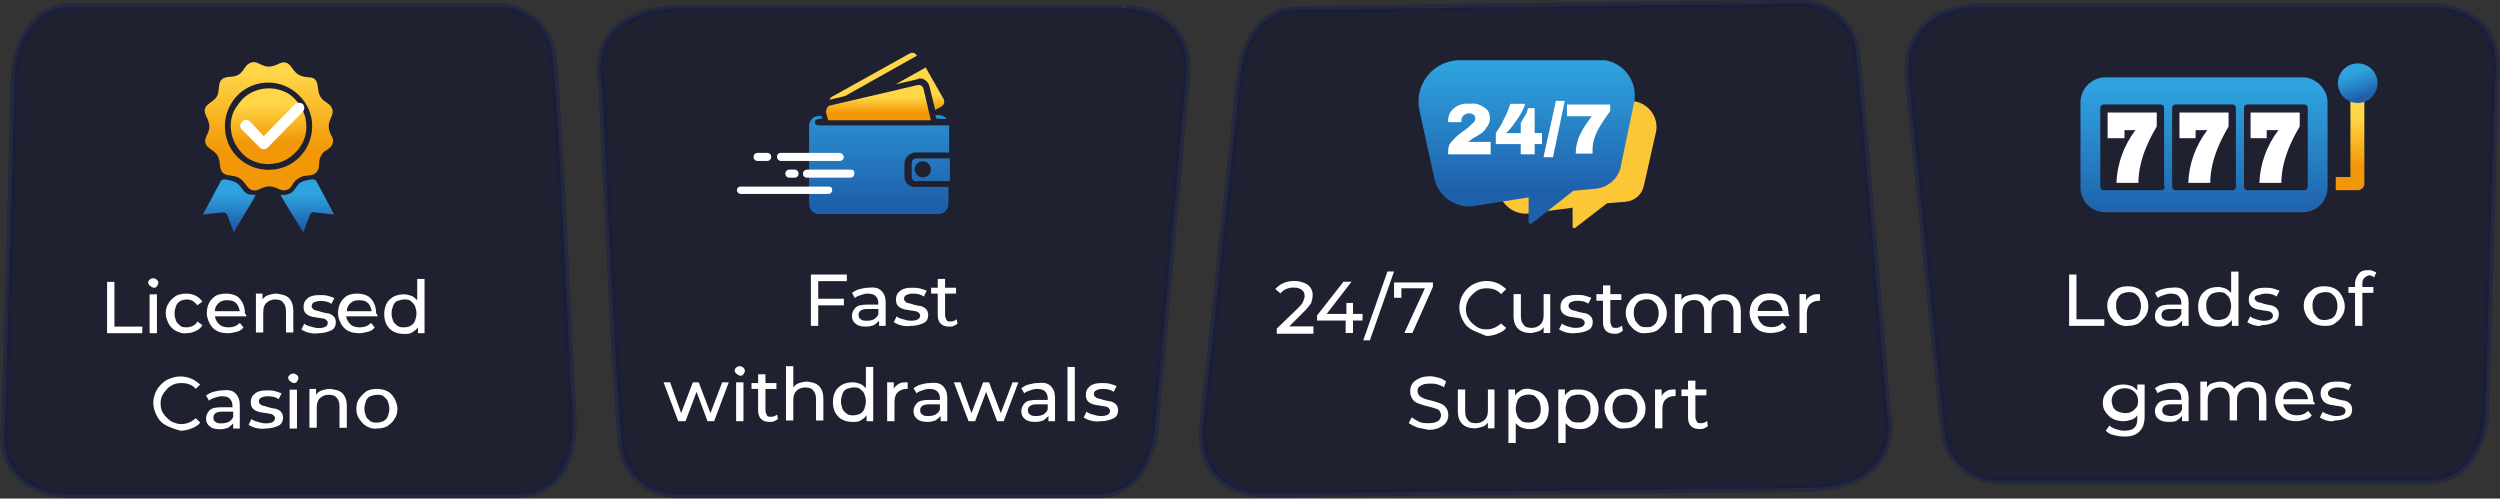<?xml version="1.0" encoding="utf-8"?>
<!-- Generator: Adobe Illustrator 24.0.1, SVG Export Plug-In . SVG Version: 6.00 Build 0)  -->
<svg version="1.1" id="Layer_1" xmlns="http://www.w3.org/2000/svg" xmlns:xlink="http://www.w3.org/1999/xlink" x="0px" y="0px"
	 viewBox="0 0 341 68" style="enable-background:new 0 0 341 68;" xml:space="preserve">
<rect x="0" y="0" width="341" height="68" fill="#333333" stroke="none"/>
<style type="text/css">
	.st0{opacity:0.4;fill:#00072E;stroke:#0F194D;enable-background:new    ;}
	.st1{fill-rule:evenodd;clip-rule:evenodd;fill:url(#Path_62115_1_);}
	.st2{fill-rule:evenodd;clip-rule:evenodd;fill:url(#Path_62116_1_);}
	.st3{fill-rule:evenodd;clip-rule:evenodd;fill:url(#Path_62117_1_);}
	.st4{fill:url(#Path_62118_1_);}
	.st5{fill:#FFFFFF;}
	.st6{enable-background:new    ;}
	.st7{fill:url(#Path_62140_1_);}
	.st8{fill:url(#Path_62141_1_);}
	.st9{fill:url(#Path_62142_1_);}
	.st10{fill:url(#Path_62143_1_);}
	.st11{fill:url(#Path_62144_1_);}
	.st12{fill:url(#Path_62145_1_);}
	.st13{fill:#FFFFFF;stroke:#FFFFFF;stroke-width:0.2;stroke-miterlimit:10;}
	.st14{fill:#FCC737;}
	.st15{fill:url(#Path_62110_1_);}
	.st16{fill:url(#Path_62135_1_);}
	.st17{fill:url(#Path_62139_1_);}
	.st18{fill:url(#Ellipse_467_1_);}
</style>
<g id="Group_18735" transform="translate(-411.493 -371.552)">
	<g id="Group_18731">
		<path id="Path_62339" class="st0" d="M412.2,428.6l1.3-47.3c0,0,0.6-8.3,7.2-8.8h59c3.8,0.1,7,3.1,7.2,6.9
			c0.8,6.9,2.5,46.1,2.5,46.1s2.4,13.5-7.5,13.5l-61.2,0C420.7,439,410.6,439.2,412.2,428.6z"/>
		<g id="Group_18730" transform="translate(397 64)">
			<g id="Group_18721" transform="translate(42.172 316.016)">
				
					<linearGradient id="Path_62115_1_" gradientUnits="userSpaceOnUse" x1="-142.63" y1="371.453" x2="-142.63" y2="372.121" gradientTransform="matrix(7.224 0 0 -7.2 1044.601 2697.264)">
					<stop  offset="6.700000e-02" style="stop-color:#1F60AB"/>
					<stop  offset="0.483" style="stop-color:#267FC3"/>
					<stop  offset="1" style="stop-color:#2FA3DF"/>
				</linearGradient>
				<path id="Path_62115" class="st1" d="M10.6,18.1c0.1,0.4,3,5,3.1,5.1l0.9-2.4c0.1-0.2,0.3-0.4,0.6-0.3l2.7,0.3l-2.4-4.5
					C15.4,16.1,15.2,16,15,16c-2.4,0.2-2,1.1-2.9,1.8C11.6,18.1,11.1,18.2,10.6,18.1"/>
				
					<linearGradient id="Path_62116_1_" gradientUnits="userSpaceOnUse" x1="-142.493" y1="371.436" x2="-142.493" y2="372.106" gradientTransform="matrix(7.171 0 0 -7.198 1025.398 2696.291)">
					<stop  offset="6.700000e-02" style="stop-color:#1F60AB"/>
					<stop  offset="0.483" style="stop-color:#267FC3"/>
					<stop  offset="1" style="stop-color:#2FA3DF"/>
				</linearGradient>
				<path id="Path_62116" class="st2" d="M0,20.8l2.7-0.3c0.2,0,0.5,0.1,0.6,0.3l0.9,2.4l2.4-4c0.2-0.3,0.4-0.7,0.6-1.1
					c-2.5,0.2-1.1-1.8-4.3-2.1c-0.2,0-0.4,0.1-0.5,0.3L0,20.8z"/>
				
					<linearGradient id="Path_62117_1_" gradientUnits="userSpaceOnUse" x1="-153.505" y1="401.745" x2="-153.505" y2="400.925" gradientTransform="matrix(17.46 0 0 -17.444 2689.173 7009.547)">
					<stop  offset="0" style="stop-color:#FFD647"/>
					<stop  offset="0.743" style="stop-color:#F29808"/>
				</linearGradient>
				<path id="Path_62117" class="st3" d="M7.8,2.9c-3.2,0.6-5.3,3.7-4.7,7c0.6,3.2,3.7,5.3,7,4.7c3.2-0.6,5.3-3.7,4.7-7c0,0,0,0,0,0
					C14.1,4.4,11,2.3,7.8,2.9C7.8,2.9,7.8,2.9,7.8,2.9 M6.5,0.1C5.4,0.5,5.7,1.9,3.8,2C1.6,2.1,2.5,3.6,1.9,4.7
					c-0.6,1-2.3,1.1-1.4,2.8c1.1,2.1-0.6,2.5-0.1,3.7c0.4,0.9,1.8,0.8,1.9,2.7c0.2,2.5,2,0.8,3.3,2.5c0.4,0.4,0.8,1.6,2.2,0.9
					c2.1-1,2.5,0.6,3.7,0.1c0.6-0.2,0.7-0.8,1.1-1.2c0.4-0.4,1-0.7,1.6-0.7c0.8-0.1,1.2-0.2,1.5-0.8c0.3-0.6,0-1.2,0.4-1.9
					c0.4-0.7,0.6-0.6,1.2-1.1c0.5-0.4,0.6-1.2,0.2-1.7c-1-2,0.6-2.5,0.1-3.7c-0.4-1-1.7-0.7-1.9-2.7c-0.2-2.2-1.3-1.1-2.7-1.9
					c-1-0.6-1.1-2.3-2.8-1.4C8.1,1.3,7.7-0.4,6.5,0.1L6.5,0.1z"/>
				
					<linearGradient id="Path_62118_1_" gradientUnits="userSpaceOnUse" x1="-148.23" y1="387.379" x2="-148.206" y2="386.693" gradientTransform="matrix(10.34 0 0 -10.33 1541.502 4007.314)">
					<stop  offset="0" style="stop-color:#FFD647"/>
					<stop  offset="0.743" style="stop-color:#F29808"/>
				</linearGradient>
				<path id="Path_62118" class="st4" d="M7.9,3.7L7.9,3.7c1.4-0.3,2.8,0,3.9,0.7c1.1,0.8,1.9,2,2.2,3.3l0,0.1c0.3,1.4,0,2.8-0.9,4
					c-0.8,1-1.9,1.8-3.1,2l-0.1,0c-1.3,0.3-2.7,0-3.8-0.7c-1.1-0.8-1.9-2-2.2-3.3l0-0.1c-0.3-1.4,0-2.8,0.9-3.9
					C5.5,4.7,6.6,4,7.9,3.7"/>
				<path id="Path_62119" class="st5" d="M12.5,5.8l-4.2,4.3l-1.9-2c-0.3-0.3-0.8-0.3-1,0c0,0,0,0,0,0C5,8.4,5,8.9,5.3,9.2l2.5,2.5
					c0.1,0.1,0.3,0.2,0.5,0.2l0,0c0.2,0,0.4-0.1,0.5-0.2l4.8-4.9c0.3-0.3,0.3-0.8,0-1.1C13.3,5.5,12.8,5.5,12.5,5.8
					C12.5,5.7,12.5,5.7,12.5,5.8z"/>
			</g>
			<g class="st6">
				<path class="st5" d="M29.1,346h1v6.1h3.8v0.9h-4.8V346z"/>
				<path class="st5" d="M34.9,346.5c-0.1-0.1-0.2-0.3-0.2-0.4c0-0.2,0.1-0.3,0.2-0.4c0.1-0.1,0.3-0.2,0.5-0.2
					c0.2,0,0.3,0.1,0.5,0.2c0.1,0.1,0.2,0.3,0.2,0.4c0,0.2-0.1,0.3-0.2,0.5s-0.3,0.2-0.5,0.2C35.2,346.7,35,346.6,34.9,346.5z
					 M34.9,347.7h1v5.3h-1V347.7z"/>
				<path class="st5" d="M38.5,352.7c-0.4-0.2-0.8-0.6-1-1c-0.2-0.4-0.4-0.9-0.4-1.4c0-0.5,0.1-1,0.4-1.4c0.2-0.4,0.6-0.7,1-1
					c0.4-0.2,0.9-0.3,1.4-0.3c0.5,0,0.9,0.1,1.3,0.3s0.7,0.5,0.9,0.8l-0.7,0.5c-0.2-0.3-0.4-0.4-0.6-0.6c-0.2-0.1-0.5-0.2-0.8-0.2
					c-0.3,0-0.7,0.1-0.9,0.2s-0.5,0.4-0.6,0.7s-0.2,0.6-0.2,1c0,0.4,0.1,0.7,0.2,1s0.4,0.5,0.6,0.7s0.6,0.2,0.9,0.2
					c0.3,0,0.6-0.1,0.8-0.2c0.2-0.1,0.5-0.3,0.6-0.6l0.7,0.5c-0.2,0.4-0.5,0.6-0.9,0.8c-0.4,0.2-0.8,0.3-1.3,0.3
					C39.4,353.1,39,352.9,38.5,352.7z"/>
				<path class="st5" d="M48.1,350.7h-4.3c0.1,0.5,0.3,0.8,0.6,1.1s0.8,0.4,1.3,0.4c0.6,0,1.1-0.2,1.5-0.6l0.5,0.6
					c-0.2,0.3-0.5,0.5-0.9,0.6c-0.4,0.1-0.8,0.2-1.2,0.2c-0.6,0-1.1-0.1-1.5-0.3c-0.4-0.2-0.8-0.6-1-1s-0.4-0.9-0.4-1.4
					c0-0.5,0.1-1,0.3-1.4s0.5-0.7,0.9-1c0.4-0.2,0.9-0.3,1.4-0.3c0.5,0,1,0.1,1.4,0.3c0.4,0.2,0.7,0.6,0.9,1
					c0.2,0.4,0.3,0.9,0.3,1.4C48.1,350.5,48.1,350.6,48.1,350.7z M44.3,348.9c-0.3,0.3-0.5,0.6-0.5,1.1h3.4
					c-0.1-0.4-0.2-0.8-0.5-1.1s-0.7-0.4-1.2-0.4S44.6,348.6,44.3,348.9z"/>
				<path class="st5" d="M53.9,348.2c0.4,0.4,0.6,1,0.6,1.7v3h-1v-2.9c0-0.5-0.1-0.9-0.4-1.2c-0.2-0.3-0.6-0.4-1.1-0.4
					c-0.5,0-0.9,0.2-1.2,0.5c-0.3,0.3-0.4,0.7-0.4,1.3v2.7h-1v-5.3h0.9v0.8c0.2-0.3,0.5-0.5,0.8-0.6c0.3-0.1,0.7-0.2,1.1-0.2
					C52.9,347.7,53.5,347.8,53.9,348.2z"/>
				<path class="st5" d="M56.5,352.9c-0.4-0.1-0.7-0.3-0.9-0.4l0.4-0.8c0.2,0.2,0.5,0.3,0.9,0.4c0.3,0.1,0.7,0.2,1,0.2
					c0.8,0,1.3-0.2,1.3-0.7c0-0.2-0.1-0.3-0.2-0.4c-0.1-0.1-0.3-0.2-0.4-0.2c-0.2,0-0.4-0.1-0.7-0.1c-0.4-0.1-0.8-0.1-1-0.2
					c-0.3-0.1-0.5-0.2-0.7-0.4c-0.2-0.2-0.3-0.5-0.3-0.9c0-0.5,0.2-0.9,0.6-1.2c0.4-0.3,0.9-0.4,1.6-0.4c0.4,0,0.7,0,1.1,0.1
					c0.4,0.1,0.6,0.2,0.9,0.3l-0.4,0.8c-0.4-0.3-0.9-0.4-1.5-0.4c-0.4,0-0.7,0.1-0.9,0.2c-0.2,0.1-0.3,0.3-0.3,0.5
					c0,0.2,0.1,0.3,0.2,0.4c0.1,0.1,0.3,0.2,0.4,0.2s0.4,0.1,0.7,0.2c0.4,0.1,0.8,0.2,1,0.2c0.3,0.1,0.5,0.2,0.7,0.4
					c0.2,0.2,0.3,0.5,0.3,0.8c0,0.5-0.2,0.9-0.6,1.1s-1,0.4-1.7,0.4C57.3,353.1,56.9,353,56.5,352.9z"/>
				<path class="st5" d="M66,350.7h-4.3c0.1,0.5,0.3,0.8,0.6,1.1s0.8,0.4,1.3,0.4c0.6,0,1.1-0.2,1.5-0.6l0.5,0.6
					c-0.2,0.3-0.5,0.5-0.9,0.6c-0.4,0.1-0.8,0.2-1.2,0.2c-0.6,0-1.1-0.1-1.5-0.3c-0.4-0.2-0.8-0.6-1-1s-0.4-0.9-0.4-1.4
					c0-0.5,0.1-1,0.3-1.4s0.5-0.7,0.9-1c0.4-0.2,0.9-0.3,1.4-0.3c0.5,0,1,0.1,1.4,0.3c0.4,0.2,0.7,0.6,0.9,1
					c0.2,0.4,0.3,0.9,0.3,1.4C66,350.5,66,350.6,66,350.7z M62.3,348.9c-0.3,0.3-0.5,0.6-0.5,1.1h3.4c-0.1-0.4-0.2-0.8-0.5-1.1
					s-0.7-0.4-1.2-0.4S62.6,348.6,62.3,348.9z"/>
				<path class="st5" d="M72.4,345.6v7.4h-0.9v-0.8c-0.2,0.3-0.5,0.5-0.8,0.7c-0.3,0.2-0.7,0.2-1.1,0.2c-0.5,0-1-0.1-1.4-0.3
					c-0.4-0.2-0.7-0.5-1-1c-0.2-0.4-0.3-0.9-0.3-1.4c0-0.5,0.1-1,0.3-1.4c0.2-0.4,0.5-0.7,1-1c0.4-0.2,0.9-0.3,1.4-0.3
					c0.4,0,0.7,0.1,1,0.2c0.3,0.1,0.6,0.4,0.8,0.6v-2.9H72.4z M70.5,352c0.3-0.2,0.5-0.4,0.6-0.7s0.2-0.6,0.2-1c0-0.4-0.1-0.7-0.2-1
					s-0.4-0.5-0.6-0.7s-0.6-0.2-0.9-0.2c-0.3,0-0.6,0.1-0.9,0.2s-0.5,0.4-0.6,0.7s-0.2,0.6-0.2,1c0,0.4,0.1,0.7,0.2,1
					s0.4,0.5,0.6,0.7c0.3,0.2,0.6,0.2,0.9,0.2C70,352.2,70.3,352.1,70.5,352z"/>
			</g>
			<g class="st6">
				<path class="st5" d="M37.2,365.6c-0.6-0.3-1-0.7-1.3-1.3c-0.3-0.5-0.5-1.2-0.5-1.8s0.2-1.3,0.5-1.8s0.8-1,1.3-1.3
					c0.6-0.3,1.2-0.5,1.9-0.5c0.5,0,1,0.1,1.5,0.3c0.5,0.2,0.8,0.5,1.2,0.8l-0.6,0.6c-0.5-0.6-1.2-0.8-2-0.8c-0.5,0-1,0.1-1.4,0.4
					c-0.4,0.2-0.7,0.6-1,1s-0.4,0.9-0.4,1.4s0.1,1,0.4,1.4s0.6,0.7,1,1c0.4,0.2,0.9,0.4,1.4,0.4c0.8,0,1.4-0.3,2-0.8l0.6,0.6
					c-0.3,0.4-0.7,0.6-1.2,0.8s-1,0.3-1.5,0.3C38.4,366.1,37.8,365.9,37.2,365.6z"/>
				<path class="st5" d="M46.6,361.2c0.4,0.4,0.6,0.9,0.6,1.6v3.2h-0.9v-0.7c-0.2,0.2-0.4,0.4-0.7,0.6c-0.3,0.1-0.6,0.2-1.1,0.2
					c-0.6,0-1.1-0.1-1.4-0.4c-0.4-0.3-0.5-0.7-0.5-1.1s0.2-0.8,0.5-1.1c0.3-0.3,0.9-0.4,1.6-0.4h1.5v-0.2c0-0.4-0.1-0.7-0.4-1
					c-0.2-0.2-0.6-0.3-1.1-0.3c-0.3,0-0.6,0.1-0.9,0.2c-0.3,0.1-0.6,0.2-0.8,0.4l-0.4-0.7c0.3-0.2,0.6-0.4,1-0.5
					c0.4-0.1,0.8-0.2,1.2-0.2C45.7,360.7,46.2,360.8,46.6,361.2z M45.7,365.1c0.3-0.2,0.5-0.4,0.6-0.7v-0.7h-1.5
					c-0.8,0-1.2,0.3-1.2,0.8c0,0.3,0.1,0.5,0.3,0.6c0.2,0.2,0.5,0.2,0.9,0.2C45.1,365.3,45.4,365.2,45.7,365.1z"/>
				<path class="st5" d="M49.3,365.9c-0.4-0.1-0.7-0.3-0.9-0.4l0.4-0.8c0.2,0.2,0.5,0.3,0.9,0.4c0.3,0.1,0.7,0.2,1,0.2
					c0.8,0,1.3-0.2,1.3-0.7c0-0.2-0.1-0.3-0.2-0.4c-0.1-0.1-0.3-0.2-0.4-0.2c-0.2,0-0.4-0.1-0.7-0.1c-0.4-0.1-0.8-0.1-1-0.2
					c-0.3-0.1-0.5-0.2-0.7-0.4c-0.2-0.2-0.3-0.5-0.3-0.9c0-0.5,0.2-0.9,0.6-1.2c0.4-0.3,0.9-0.4,1.6-0.4c0.4,0,0.7,0,1.1,0.1
					c0.4,0.1,0.6,0.2,0.9,0.3l-0.4,0.8c-0.4-0.3-0.9-0.4-1.5-0.4c-0.4,0-0.7,0.1-0.9,0.2c-0.2,0.1-0.3,0.3-0.3,0.5
					c0,0.2,0.1,0.3,0.2,0.4c0.1,0.1,0.3,0.2,0.4,0.2s0.4,0.1,0.7,0.2c0.4,0.1,0.8,0.2,1,0.2c0.3,0.1,0.5,0.2,0.7,0.4
					c0.2,0.2,0.3,0.5,0.3,0.8c0,0.5-0.2,0.9-0.6,1.1s-1,0.4-1.7,0.4C50.1,366.1,49.7,366,49.3,365.9z"/>
				<path class="st5" d="M54,359.5c-0.1-0.1-0.2-0.3-0.2-0.4c0-0.2,0.1-0.3,0.2-0.4c0.1-0.1,0.3-0.2,0.5-0.2c0.2,0,0.3,0.1,0.5,0.2
					c0.1,0.1,0.2,0.3,0.2,0.4c0,0.2-0.1,0.3-0.2,0.5s-0.3,0.2-0.5,0.2C54.3,359.7,54.1,359.6,54,359.5z M54,360.7h1v5.3h-1V360.7z"
					/>
				<path class="st5" d="M61.2,361.2c0.4,0.4,0.6,1,0.6,1.7v3h-1v-2.9c0-0.5-0.1-0.9-0.4-1.2c-0.2-0.3-0.6-0.4-1.1-0.4
					c-0.5,0-0.9,0.2-1.2,0.5c-0.3,0.3-0.4,0.7-0.4,1.3v2.7h-1v-5.3h0.9v0.8c0.2-0.3,0.5-0.5,0.8-0.6c0.3-0.1,0.7-0.2,1.1-0.2
					C60.3,360.7,60.8,360.8,61.2,361.2z"/>
				<path class="st5" d="M64.5,365.7c-0.4-0.2-0.7-0.6-1-1s-0.4-0.9-0.4-1.4c0-0.5,0.1-1,0.4-1.4s0.6-0.7,1-1
					c0.4-0.2,0.9-0.3,1.4-0.3c0.5,0,1,0.1,1.4,0.3c0.4,0.2,0.7,0.5,1,1c0.2,0.4,0.4,0.9,0.4,1.4c0,0.5-0.1,1-0.4,1.4
					c-0.2,0.4-0.6,0.7-1,1c-0.4,0.2-0.9,0.3-1.4,0.3C65.4,366.1,64.9,365.9,64.5,365.7z M66.8,365c0.3-0.2,0.5-0.4,0.6-0.7
					s0.2-0.6,0.2-1c0-0.4-0.1-0.7-0.2-1s-0.4-0.5-0.6-0.7s-0.6-0.2-0.9-0.2c-0.3,0-0.6,0.1-0.9,0.2s-0.5,0.4-0.6,0.7s-0.2,0.6-0.2,1
					c0,0.4,0.1,0.7,0.2,1s0.4,0.5,0.6,0.7c0.3,0.2,0.6,0.2,0.9,0.2C66.2,365.2,66.5,365.1,66.8,365z"/>
			</g>
		</g>
	</g>
	<g id="Group_18732">
		<path id="Path_62338" class="st0" d="M573.2,383.1l-4.2,47.1c0,0-0.6,8.3-7.2,8.8h-58.3c-3.8-0.1-7-3.1-7.2-6.9
			c-0.8-6.9-2.7-49-2.7-49s-2.6-9.7,9.9-10.4h61.2C564.7,372.7,574.8,372.4,573.2,383.1z"/>
		<g id="Group_18462" transform="translate(512.11 378.754)">
			<g id="Group_18458" transform="translate(9.746 0)">
				
					<linearGradient id="Path_62140_1_" gradientUnits="userSpaceOnUse" x1="-234.461" y1="348.521" x2="-234.459" y2="347.948" gradientTransform="matrix(14.25 0 0 -4.819 3350.499 1685.609)">
					<stop  offset="0" style="stop-color:#FFD647"/>
					<stop  offset="0.743" style="stop-color:#F29808"/>
				</linearGradient>
				<path id="Path_62140" class="st7" d="M2.6,9.2h14l-1-4.3c-0.1-0.4-0.5-0.6-0.8-0.5L2.8,7.2C2.5,7.3,2.3,7.7,2.3,8.1c0,0,0,0,0,0
					L2.6,9.2z"/>
				
					<linearGradient id="Path_62141_1_" gradientUnits="userSpaceOnUse" x1="-217.757" y1="306.221" x2="-217.757" y2="311.497" gradientTransform="matrix(5.133 0 0 -3.128 1134.253 979.085)">
					<stop  offset="6.700000e-02" style="stop-color:#1F60AB"/>
					<stop  offset="0.483" style="stop-color:#267FC3"/>
					<stop  offset="1" style="stop-color:#2FA3DF"/>
				</linearGradient>
				<path id="Path_62141" class="st8" d="M14.7,14.4c-0.4,0-0.7,0.2-0.7,0.6v1.9c0,0.4,0.3,0.7,0.7,0.6c0,0,0,0,0.1,0h4.4v-3.1H14.7
					z M15.5,17c-0.6,0-1.1-0.5-1.1-1.1s0.5-1.1,1.1-1.1s1.1,0.5,1.1,1.1c0,0,0,0,0,0C16.6,16.6,16.1,17,15.5,17
					C15.5,17,15.5,17,15.5,17L15.5,17z"/>
				
					<linearGradient id="Path_62142_1_" gradientUnits="userSpaceOnUse" x1="-232.649" y1="366.813" x2="-232.646" y2="366.383" gradientTransform="matrix(11.952 0 0 -6.44 2789.381 2368.286)">
					<stop  offset="0" style="stop-color:#FFD647"/>
					<stop  offset="0.743" style="stop-color:#F29808"/>
				</linearGradient>
				<path id="Path_62142" class="st9" d="M14.7,0.4L14.7,0.4c-0.2-0.4-0.6-0.5-1-0.3c0,0,0,0,0,0L3.1,6C2.9,6.1,2.8,6.3,2.8,6.4
					l2.1-0.5L14.7,0.4z"/>
				
					<linearGradient id="Path_62143_1_" gradientUnits="userSpaceOnUse" x1="-223.594" y1="361.37" x2="-223.588" y2="360.896" gradientTransform="matrix(6.611 0 0 -5.844 1493.336 2117.615)">
					<stop  offset="0" style="stop-color:#FFD647"/>
					<stop  offset="0.743" style="stop-color:#F29808"/>
				</linearGradient>
				<path id="Path_62143" class="st10" d="M15.1,3.5c0.6,0,1.1,0.4,1.3,1l0.8,3.3l0.9-0.5c0.3-0.2,0.4-0.6,0.3-0.9c0,0,0,0,0,0
					l-2.5-4.4l-4.1,2.3l3-0.7C14.9,3.5,15,3.5,15.1,3.5z"/>
				
					<linearGradient id="Path_62144_1_" gradientUnits="userSpaceOnUse" x1="-158.295" y1="-402.335" x2="-158.295" y2="-361.604" gradientTransform="matrix(1.566 0 0 -0.453 265.937 -160.435)">
					<stop  offset="6.700000e-02" style="stop-color:#1F60AB"/>
					<stop  offset="0.483" style="stop-color:#267FC3"/>
					<stop  offset="1" style="stop-color:#2FA3DF"/>
				</linearGradient>
				<path id="Path_62144" class="st11" d="M18.8,9c-0.3-0.3-0.7-0.5-1.1-0.5h-0.5L17.4,9H18.8z"/>
				
					<linearGradient id="Path_62145_1_" gradientUnits="userSpaceOnUse" x1="-236.835" y1="396.129" x2="-236.835" y2="397.495" gradientTransform="matrix(19.066 0 0 -13.526 4525.029 5379.888)">
					<stop  offset="6.700000e-02" style="stop-color:#1F60AB"/>
					<stop  offset="0.483" style="stop-color:#267FC3"/>
					<stop  offset="1" style="stop-color:#2FA3DF"/>
				</linearGradient>
				<path id="Path_62145" class="st12" d="M14.5,13.6h4.6v-3.4c0-0.1,0-0.2,0-0.3H1.6c-0.5,0-0.8,0-0.8-0.5C0.8,9.2,1.1,9,1.6,9h0.2
					L1.7,8.6H1.4C0.6,8.6,0,9.2,0,10c0,0,0,0,0,0v10.6c0,0.8,0.6,1.4,1.4,1.4c0,0,0,0,0,0h16.2c0.8,0,1.4-0.6,1.4-1.4v0v-2.3h-4.6
					c-0.8,0-1.4-0.6-1.4-1.4V15C13.1,14.3,13.7,13.6,14.5,13.6C14.5,13.6,14.5,13.6,14.5,13.6z"/>
			</g>
			<g id="Group_18461" transform="translate(0 13.751)">
				<g id="Group_18459" transform="translate(2.273)">
					<path id="Path_62146" class="st13" d="M11.6,0H3.6C3.3,0,3.2,0.2,3.2,0.4v0.1c0,0.2,0.2,0.4,0.4,0.4h8.1c0.2,0,0.4-0.2,0.4-0.4
						V0.4C12,0.2,11.9,0,11.6,0z"/>
					<path id="Path_62147" class="st13" d="M1.8,0H0.4C0.2,0,0,0.2,0,0.4v0.1c0,0.2,0.2,0.4,0.4,0.4h1.4c0.2,0,0.4-0.2,0.4-0.4V0.4
						C2.2,0.2,2,0,1.8,0z"/>
				</g>
				<g id="Group_18460" transform="translate(6.606 2.282)">
					<path id="Path_62148" class="st13" d="M1.2,0H0.4C0.2,0,0,0.2,0,0.4v0.1c0,0.2,0.2,0.4,0.4,0.4h0.8c0.2,0,0.4-0.2,0.4-0.4V0.4
						C1.6,0.2,1.4,0,1.2,0z"/>
					<path id="Path_62149" class="st13" d="M8.9,0h-6C2.6,0,2.4,0.2,2.4,0.4v0.1c0,0.2,0.2,0.4,0.4,0.4h6c0.2,0,0.4-0.2,0.4-0.4V0.4
						C9.3,0.2,9.1,0,8.9,0z"/>
				</g>
				<path id="Path_62150" class="st13" d="M12.4,4.6h-12C0.2,4.6,0,4.7,0,5V5c0,0.2,0.2,0.4,0.4,0.4h12c0.2,0,0.4-0.2,0.4-0.4v0
					C12.8,4.7,12.7,4.6,12.4,4.6C12.4,4.6,12.4,4.6,12.4,4.6z"/>
			</g>
		</g>
		<g class="st6">
			<path class="st5" d="M523.1,409.9v2.4h3.5v0.9h-3.5v2.8h-1v-7h4.9v0.9H523.1z"/>
			<path class="st5" d="M531.7,411.2c0.4,0.4,0.6,0.9,0.6,1.6v3.2h-0.9v-0.7c-0.2,0.2-0.4,0.4-0.7,0.6c-0.3,0.1-0.6,0.2-1.1,0.2
				c-0.6,0-1.1-0.1-1.4-0.4c-0.4-0.3-0.5-0.7-0.5-1.1s0.2-0.8,0.5-1.1c0.3-0.3,0.9-0.4,1.6-0.4h1.5v-0.2c0-0.4-0.1-0.7-0.4-1
				c-0.2-0.2-0.6-0.3-1.1-0.3c-0.3,0-0.6,0.1-0.9,0.2c-0.3,0.1-0.6,0.2-0.8,0.4l-0.4-0.7c0.3-0.2,0.6-0.4,1-0.5
				c0.4-0.1,0.8-0.2,1.2-0.2C530.7,410.7,531.3,410.8,531.7,411.2z M530.7,415.1c0.3-0.2,0.5-0.4,0.6-0.7v-0.7h-1.5
				c-0.8,0-1.2,0.3-1.2,0.8c0,0.3,0.1,0.5,0.3,0.6c0.2,0.2,0.5,0.2,0.9,0.2C530.2,415.3,530.5,415.2,530.7,415.1z"/>
			<path class="st5" d="M534.3,415.9c-0.4-0.1-0.7-0.3-0.9-0.4l0.4-0.8c0.2,0.2,0.5,0.3,0.9,0.4c0.3,0.1,0.7,0.2,1,0.2
				c0.8,0,1.3-0.2,1.3-0.7c0-0.2-0.1-0.3-0.2-0.4c-0.1-0.1-0.3-0.2-0.4-0.2c-0.2,0-0.4-0.1-0.7-0.1c-0.4-0.1-0.8-0.1-1-0.2
				c-0.3-0.1-0.5-0.2-0.7-0.4c-0.2-0.2-0.3-0.5-0.3-0.9c0-0.5,0.2-0.9,0.6-1.2c0.4-0.3,0.9-0.4,1.6-0.4c0.4,0,0.7,0,1.1,0.1
				c0.4,0.1,0.6,0.2,0.9,0.3l-0.4,0.8c-0.4-0.3-0.9-0.4-1.5-0.4c-0.4,0-0.7,0.1-0.9,0.2c-0.2,0.1-0.3,0.3-0.3,0.5
				c0,0.2,0.1,0.3,0.2,0.4c0.1,0.1,0.3,0.2,0.4,0.2s0.4,0.1,0.7,0.2c0.4,0.1,0.8,0.2,1,0.2c0.3,0.1,0.5,0.2,0.7,0.4
				c0.2,0.2,0.3,0.5,0.3,0.8c0,0.5-0.2,0.9-0.6,1.1s-1,0.4-1.7,0.4C535.1,416.1,534.7,416,534.3,415.9z"/>
			<path class="st5" d="M542.1,415.7c-0.1,0.1-0.3,0.2-0.5,0.3c-0.2,0.1-0.4,0.1-0.6,0.1c-0.5,0-0.9-0.1-1.2-0.4
				c-0.3-0.3-0.4-0.7-0.4-1.2v-2.9h-0.9v-0.8h0.9v-1.2h1v1.2h1.5v0.8h-1.5v2.9c0,0.3,0.1,0.5,0.2,0.7c0.1,0.2,0.3,0.2,0.6,0.2
				c0.3,0,0.5-0.1,0.8-0.3L542.1,415.7z"/>
		</g>
		<g class="st6">
			<path class="st5" d="M510.9,423.7l-2,5.3H508l-1.5-4l-1.5,4H504l-2-5.3h0.9l1.5,4.2l1.6-4.2h0.8l1.6,4.2l1.6-4.2H510.9z"/>
			<path class="st5" d="M511.9,422.5c-0.1-0.1-0.2-0.3-0.2-0.4c0-0.2,0.1-0.3,0.2-0.4c0.1-0.1,0.3-0.2,0.5-0.2
				c0.2,0,0.3,0.1,0.5,0.2c0.1,0.1,0.2,0.3,0.2,0.4c0,0.2-0.1,0.3-0.2,0.5s-0.3,0.2-0.5,0.2C512.2,422.7,512,422.6,511.9,422.5z
				 M511.9,423.7h1v5.3h-1V423.7z"/>
			<path class="st5" d="M517.6,428.7c-0.1,0.1-0.3,0.2-0.5,0.3c-0.2,0.1-0.4,0.1-0.6,0.1c-0.5,0-0.9-0.1-1.2-0.4
				c-0.3-0.3-0.4-0.7-0.4-1.2v-2.9h-0.9v-0.8h0.9v-1.2h1v1.2h1.5v0.8h-1.5v2.9c0,0.3,0.1,0.5,0.2,0.7c0.1,0.2,0.3,0.2,0.6,0.2
				c0.3,0,0.5-0.1,0.8-0.3L517.6,428.7z"/>
			<path class="st5" d="M523.2,424.2c0.4,0.4,0.6,1,0.6,1.7v3h-1v-2.9c0-0.5-0.1-0.9-0.4-1.2c-0.2-0.3-0.6-0.4-1.1-0.4
				c-0.5,0-0.9,0.2-1.2,0.5c-0.3,0.3-0.4,0.7-0.4,1.3v2.7h-1v-7.4h1v2.9c0.2-0.3,0.5-0.5,0.8-0.6c0.3-0.1,0.7-0.2,1.1-0.2
				C522.3,423.7,522.8,423.8,523.2,424.2z"/>
			<path class="st5" d="M530.6,421.6v7.4h-0.9v-0.8c-0.2,0.3-0.5,0.5-0.8,0.7c-0.3,0.2-0.7,0.2-1.1,0.2c-0.5,0-1-0.1-1.4-0.3
				c-0.4-0.2-0.7-0.5-1-1c-0.2-0.4-0.3-0.9-0.3-1.4c0-0.5,0.1-1,0.3-1.4c0.2-0.4,0.5-0.7,1-1c0.4-0.2,0.9-0.3,1.4-0.3
				c0.4,0,0.7,0.1,1,0.2c0.3,0.1,0.6,0.4,0.8,0.6v-2.9H530.6z M528.8,428c0.3-0.2,0.5-0.4,0.6-0.7s0.2-0.6,0.2-1
				c0-0.4-0.1-0.7-0.2-1s-0.4-0.5-0.6-0.7s-0.6-0.2-0.9-0.2c-0.3,0-0.6,0.1-0.9,0.2s-0.5,0.4-0.6,0.7s-0.2,0.6-0.2,1
				c0,0.4,0.1,0.7,0.2,1s0.4,0.5,0.6,0.7c0.3,0.2,0.6,0.2,0.9,0.2C528.2,428.2,528.5,428.1,528.8,428z"/>
			<path class="st5" d="M534.1,423.9c0.3-0.2,0.7-0.2,1.2-0.2v0.9c-0.1,0-0.1,0-0.2,0c-0.5,0-0.9,0.2-1.2,0.5
				c-0.3,0.3-0.4,0.8-0.4,1.3v2.6h-1v-5.3h0.9v0.9C533.5,424.3,533.8,424.1,534.1,423.9z"/>
			<path class="st5" d="M540.1,424.2c0.4,0.4,0.6,0.9,0.6,1.6v3.2h-0.9v-0.7c-0.2,0.2-0.4,0.4-0.7,0.6c-0.3,0.1-0.6,0.2-1.1,0.2
				c-0.6,0-1.1-0.1-1.4-0.4c-0.4-0.3-0.5-0.7-0.5-1.1s0.2-0.8,0.5-1.1c0.3-0.3,0.9-0.4,1.6-0.4h1.5v-0.2c0-0.4-0.1-0.7-0.4-1
				c-0.2-0.2-0.6-0.3-1.1-0.3c-0.3,0-0.6,0.1-0.9,0.2c-0.3,0.1-0.6,0.2-0.8,0.4l-0.4-0.7c0.3-0.2,0.6-0.4,1-0.5
				c0.4-0.1,0.8-0.2,1.2-0.2C539.1,423.7,539.7,423.8,540.1,424.2z M539.1,428.1c0.3-0.2,0.5-0.4,0.6-0.7v-0.7h-1.5
				c-0.8,0-1.2,0.3-1.2,0.8c0,0.3,0.1,0.5,0.3,0.6c0.2,0.2,0.5,0.2,0.9,0.2C538.5,428.3,538.9,428.2,539.1,428.1z"/>
			<path class="st5" d="M550.4,423.7l-2,5.3h-0.9l-1.5-4l-1.5,4h-0.9l-2-5.3h0.9l1.5,4.2l1.6-4.2h0.8l1.6,4.2l1.6-4.2H550.4z"/>
			<path class="st5" d="M554.8,424.2c0.4,0.4,0.6,0.9,0.6,1.6v3.2h-0.9v-0.7c-0.2,0.2-0.4,0.4-0.7,0.6c-0.3,0.1-0.6,0.2-1.1,0.2
				c-0.6,0-1.1-0.1-1.4-0.4c-0.4-0.3-0.5-0.7-0.5-1.1s0.2-0.8,0.5-1.1c0.3-0.3,0.9-0.4,1.6-0.4h1.5v-0.2c0-0.4-0.1-0.7-0.4-1
				c-0.2-0.2-0.6-0.3-1.1-0.3c-0.3,0-0.6,0.1-0.9,0.2c-0.3,0.1-0.6,0.2-0.8,0.4l-0.4-0.7c0.3-0.2,0.6-0.4,1-0.5
				c0.4-0.1,0.8-0.2,1.2-0.2C553.8,423.7,554.4,423.8,554.8,424.2z M553.8,428.1c0.3-0.2,0.5-0.4,0.6-0.7v-0.7h-1.5
				c-0.8,0-1.2,0.3-1.2,0.8c0,0.3,0.1,0.5,0.3,0.6c0.2,0.2,0.5,0.2,0.9,0.2C553.2,428.3,553.6,428.2,553.8,428.1z"/>
			<path class="st5" d="M557.1,421.6h1v7.4h-1V421.6z"/>
			<path class="st5" d="M560.2,428.9c-0.4-0.1-0.7-0.3-0.9-0.4l0.4-0.8c0.2,0.2,0.5,0.3,0.9,0.4c0.3,0.1,0.7,0.2,1,0.2
				c0.8,0,1.3-0.2,1.3-0.7c0-0.2-0.1-0.3-0.2-0.4c-0.1-0.1-0.3-0.2-0.4-0.2c-0.2,0-0.4-0.1-0.7-0.1c-0.4-0.1-0.8-0.1-1-0.2
				c-0.3-0.1-0.5-0.2-0.7-0.4c-0.2-0.2-0.3-0.5-0.3-0.9c0-0.5,0.2-0.9,0.6-1.2c0.4-0.3,0.9-0.4,1.6-0.4c0.4,0,0.7,0,1.1,0.1
				c0.4,0.1,0.6,0.2,0.9,0.3l-0.4,0.8c-0.4-0.3-0.9-0.4-1.5-0.4c-0.4,0-0.7,0.1-0.9,0.2c-0.2,0.1-0.3,0.3-0.3,0.5
				c0,0.2,0.1,0.3,0.2,0.4c0.1,0.1,0.3,0.2,0.4,0.2s0.4,0.1,0.7,0.2c0.4,0.1,0.8,0.2,1,0.2c0.3,0.1,0.5,0.2,0.7,0.4
				c0.2,0.2,0.3,0.5,0.3,0.8c0,0.5-0.2,0.9-0.6,1.1s-1,0.4-1.7,0.4C561,429.1,560.6,429,560.2,428.9z"/>
		</g>
	</g>
	<g id="Group_18733">
		<path id="Path_62336" class="st0" d="M575.7,428.6l5-46.9c0,0,0.6-8.3,7.2-8.8l69.6-0.9c3.8,0.1,7,3.1,7.2,6.9
			c0.8,6.9,4.2,48.8,4.2,48.8s2.6,9.7-9.9,10.4l-74.8,0.8C584.2,439,574.1,439.3,575.7,428.6z"/>
		<g id="Group_18723" transform="translate(570.843 379.676)">
			<g id="Group_18437" transform="translate(34.152)">
				<path id="Path_62109" class="st14" d="M29.5,5.7c-0.1,0-0.2,0-0.4,0l0,0h-0.2c-0.1,0-0.3,0-0.4,0L14,5.4c-0.1,0-0.2,0-0.2,0
					h-0.2l0,0c-2,0.1-3.7,1.5-4.1,3.5c-0.1,0.5-0.1,1.1,0,1.6l0,0l0,0.1v0l1.4,7.2l0,0c0.3,2,2.1,3.4,4.1,3.2l0,0l6-0.8l0,2.6
					c0,0.1,0.1,0.2,0.2,0.2c0,0,0.1,0,0.1,0l4.4-3.4l2.5-0.2c1.2-0.1,2.2-0.9,2.5-2.1l1.6-7.1C32.9,8.2,31.6,6.1,29.5,5.7
					C29.5,5.7,29.5,5.7,29.5,5.7z"/>
				
					<linearGradient id="Path_62110_1_" gradientUnits="userSpaceOnUse" x1="-322.451" y1="405.945" x2="-322.451" y2="406.77" gradientTransform="matrix(29.442 0 0 -22.461 9508.184 9137.064)">
					<stop  offset="6.700000e-02" style="stop-color:#1F60AB"/>
					<stop  offset="0.483" style="stop-color:#267FC3"/>
					<stop  offset="1" style="stop-color:#2FA3DF"/>
				</linearGradient>
				<path id="Path_62110" class="st15" d="M25.5,0.1c-0.2,0-0.3,0-0.5,0l0,0h-0.2c-0.2,0-0.4,0-0.5,0L5.8,0.1c-0.1,0-0.2,0-0.3,0
					H5.3l0,0C2.1,0.3-0.2,3,0,6.1c0,0.2,0,0.4,0.1,0.6l0,0l0,0.2v0l2,9.1l0,0c0.4,2.5,2.8,4.3,5.3,4l0,0l7.6-1.2v3.3
					c0,0.2,0.1,0.3,0.3,0.3c0.1,0,0.1,0,0.2-0.1l5.6-4.4l3.2-0.3c1.5-0.2,2.8-1.3,3.2-2.7l1.9-9.1C29.9,3.2,28.2,0.6,25.5,0.1
					C25.5,0.1,25.5,0.1,25.5,0.1z"/>
				<g id="Group_18436" transform="translate(4.027 5.631)">
					<path id="Path_62111" class="st5" d="M4.4,0.6C4.8,0.8,5.1,1,5.4,1.3C5.6,1.6,5.7,2,5.7,2.4c0,0.4-0.1,0.7-0.3,1
						C5.2,3.7,5,4,4.7,4.3C4.4,4.5,4,4.8,3.4,5.1C3.1,5.3,2.9,5.5,2.7,5.6h3.1v1.7H0V6.8c0-0.3,0.1-0.7,0.2-0.9C0.4,5.6,0.7,5.3,1,5
						c0.3-0.3,0.8-0.7,1.4-1.1c0.4-0.3,0.7-0.6,1-0.9c0.2-0.1,0.3-0.4,0.3-0.6c0-0.2-0.1-0.4-0.2-0.5C3.3,1.8,3.1,1.7,2.8,1.7
						C2.6,1.7,2.3,1.8,2.1,2C1.9,2.2,1.8,2.4,1.8,2.7v0.2H0c0-0.1,0-0.1,0-0.2C0,2,0.3,1.4,0.8,1C1.4,0.5,2.2,0.3,3,0.4
						C3.5,0.3,4,0.4,4.4,0.6z"/>
					<path id="Path_62112" class="st5" d="M10,1.6c-0.3,0.5-0.6,1-1,1.5C8.7,3.6,8.3,4,7.9,4.4h2V3c0.2-0.3,0.4-0.7,0.6-1
						c0.2-0.3,0.3-0.6,0.4-1h0.9v3.4h1v1.5h-1v1.4H9.9V5.9H6.5V4.4c0.4-0.6,0.8-1.2,1.1-1.9C8,1.8,8.2,1.1,8.5,0.4h2
						C10.4,0.8,10.2,1.2,10,1.6z"/>
					<path id="Path_62113" class="st5" d="M13,7.7L14.7,0h1.2l-1.6,7.7H13z"/>
					<path id="Path_62114" class="st5" d="M20.4,4c-0.4,0.8-0.7,1.7-0.7,2.6v0.6h-2.3c0-0.9,0.2-1.8,0.6-2.6c0.4-0.9,1-1.7,1.6-2.5
						h-3.4V0.5h5.9v0.9C21.5,2.2,20.9,3.1,20.4,4z"/>
				</g>
			</g>
			<g class="st6">
				<path class="st5" d="M19.8,36.5v0.9h-5v-0.7l2.9-2.8c0.3-0.3,0.6-0.6,0.7-0.9s0.2-0.5,0.2-0.7c0-0.4-0.1-0.7-0.4-0.9
					c-0.3-0.2-0.6-0.3-1.1-0.3c-0.8,0-1.4,0.3-1.8,0.8l-0.7-0.6c0.3-0.3,0.6-0.6,1.1-0.8c0.4-0.2,0.9-0.3,1.5-0.3
					c0.7,0,1.3,0.2,1.8,0.5c0.4,0.3,0.7,0.8,0.7,1.4c0,0.4-0.1,0.7-0.2,1.1c-0.2,0.3-0.5,0.7-0.9,1.1l-2.1,2.1H19.8z"/>
				<path class="st5" d="M26.5,35.6h-1.3v1.7h-1v-1.7h-3.9v-0.7l3.6-4.6H25l-3.4,4.4h2.7v-1.5h0.9v1.5h1.3V35.6z"/>
				<path class="st5" d="M29.9,28.9h0.9l-3.3,9.4h-0.9L29.9,28.9z"/>
				<path class="st5" d="M36.1,30.3V31l-2.8,6.3h-1.1l2.8-6.1h-3.2v1.3h-1v-2.1H36.1z"/>
				<path class="st5" d="M41.5,36.9c-0.6-0.3-1-0.7-1.3-1.3c-0.3-0.5-0.5-1.2-0.5-1.8s0.2-1.3,0.5-1.8c0.3-0.5,0.8-1,1.3-1.3
					c0.6-0.3,1.2-0.5,1.9-0.5c0.5,0,1,0.1,1.5,0.3c0.5,0.2,0.8,0.5,1.2,0.8L45.4,32c-0.5-0.6-1.2-0.8-2-0.8c-0.5,0-1,0.1-1.4,0.4
					s-0.7,0.6-1,1c-0.2,0.4-0.4,0.9-0.4,1.4s0.1,1,0.4,1.4c0.2,0.4,0.6,0.7,1,1s0.9,0.4,1.4,0.4c0.8,0,1.4-0.3,2-0.8l0.7,0.6
					c-0.3,0.4-0.7,0.6-1.2,0.8c-0.5,0.2-1,0.3-1.5,0.3C42.7,37.4,42.1,37.2,41.5,36.9z"/>
				<path class="st5" d="M52.1,32v5.3h-0.9v-0.8c-0.2,0.3-0.4,0.5-0.8,0.6s-0.7,0.2-1,0.2c-0.7,0-1.3-0.2-1.7-0.6
					c-0.4-0.4-0.6-1-0.6-1.7v-3h1V35c0,0.5,0.1,0.9,0.4,1.2c0.2,0.3,0.6,0.4,1.1,0.4c0.5,0,0.9-0.2,1.2-0.5c0.3-0.3,0.4-0.7,0.4-1.3
					V32H52.1z"/>
				<path class="st5" d="M54.2,37.2c-0.4-0.1-0.7-0.3-0.9-0.4l0.4-0.8c0.2,0.2,0.5,0.3,0.8,0.4s0.7,0.2,1,0.2c0.8,0,1.3-0.2,1.3-0.7
					c0-0.2-0.1-0.3-0.2-0.4c-0.1-0.1-0.3-0.2-0.4-0.2c-0.2,0-0.4-0.1-0.7-0.1c-0.4-0.1-0.8-0.1-1-0.2c-0.3-0.1-0.5-0.2-0.7-0.4
					c-0.2-0.2-0.3-0.5-0.3-0.9c0-0.5,0.2-0.9,0.6-1.2c0.4-0.3,0.9-0.4,1.6-0.4c0.4,0,0.7,0,1.1,0.1c0.4,0.1,0.6,0.2,0.9,0.3
					l-0.4,0.8c-0.4-0.3-0.9-0.4-1.5-0.4c-0.4,0-0.7,0.1-0.9,0.2c-0.2,0.1-0.3,0.3-0.3,0.5c0,0.2,0.1,0.3,0.2,0.4
					c0.1,0.1,0.3,0.2,0.4,0.2s0.4,0.1,0.7,0.2c0.4,0.1,0.8,0.2,1,0.2c0.3,0.1,0.5,0.2,0.7,0.4c0.2,0.2,0.3,0.5,0.3,0.8
					c0,0.5-0.2,0.9-0.6,1.1s-1,0.4-1.7,0.4C55.1,37.4,54.6,37.3,54.2,37.2z"/>
				<path class="st5" d="M62,37c-0.1,0.1-0.3,0.2-0.5,0.3s-0.4,0.1-0.6,0.1c-0.5,0-0.9-0.1-1.2-0.4c-0.3-0.3-0.4-0.7-0.4-1.2v-2.9
					h-0.9V32h0.9v-1.2h1V32h1.5v0.8h-1.5v2.9c0,0.3,0.1,0.5,0.2,0.7c0.1,0.2,0.3,0.2,0.6,0.2c0.3,0,0.5-0.1,0.8-0.3L62,37z"/>
				<path class="st5" d="M63.8,37c-0.4-0.2-0.7-0.6-1-1c-0.2-0.4-0.4-0.9-0.4-1.4c0-0.5,0.1-1,0.4-1.4c0.2-0.4,0.6-0.7,1-1
					c0.4-0.2,0.9-0.3,1.4-0.3c0.5,0,1,0.1,1.4,0.3c0.4,0.2,0.7,0.5,1,1s0.4,0.9,0.4,1.4c0,0.5-0.1,1-0.4,1.4s-0.6,0.7-1,1
					c-0.4,0.2-0.9,0.3-1.4,0.3C64.7,37.4,64.2,37.3,63.8,37z M66.1,36.3c0.3-0.2,0.5-0.4,0.6-0.7s0.2-0.6,0.2-1c0-0.4-0.1-0.7-0.2-1
					s-0.4-0.5-0.6-0.7c-0.3-0.2-0.6-0.2-0.9-0.2c-0.3,0-0.6,0.1-0.9,0.2c-0.3,0.2-0.5,0.4-0.6,0.7c-0.2,0.3-0.2,0.6-0.2,1
					c0,0.4,0.1,0.7,0.2,1c0.2,0.3,0.4,0.5,0.6,0.7c0.3,0.2,0.6,0.2,0.9,0.2C65.6,36.5,65.9,36.5,66.1,36.3z"/>
				<path class="st5" d="M77.5,32.6c0.4,0.4,0.6,1,0.6,1.7v3h-1v-2.9c0-0.5-0.1-0.9-0.4-1.2c-0.2-0.3-0.6-0.4-1-0.4
					c-0.5,0-0.9,0.2-1.2,0.5c-0.3,0.3-0.4,0.7-0.4,1.3v2.7h-1v-2.9c0-0.5-0.1-0.9-0.4-1.2c-0.2-0.3-0.6-0.4-1-0.4
					c-0.5,0-0.9,0.2-1.2,0.5c-0.3,0.3-0.4,0.7-0.4,1.3v2.7h-1V32h0.9v0.8c0.2-0.3,0.4-0.5,0.8-0.6S71.6,32,72,32
					c0.4,0,0.8,0.1,1.1,0.3c0.3,0.2,0.6,0.4,0.7,0.7c0.2-0.3,0.5-0.5,0.8-0.7c0.4-0.2,0.8-0.3,1.2-0.3C76.6,32,77.1,32.2,77.5,32.6z
					"/>
				<path class="st5" d="M84.7,35h-4.3c0.1,0.5,0.3,0.8,0.6,1.1c0.3,0.3,0.8,0.4,1.3,0.4c0.6,0,1.1-0.2,1.5-0.6l0.5,0.6
					c-0.2,0.3-0.5,0.5-0.9,0.6s-0.8,0.2-1.2,0.2c-0.6,0-1.1-0.1-1.5-0.3c-0.4-0.2-0.8-0.6-1-1c-0.2-0.4-0.4-0.9-0.4-1.4
					c0-0.5,0.1-1,0.3-1.4c0.2-0.4,0.5-0.7,1-1c0.4-0.2,0.9-0.3,1.4-0.3c0.5,0,1,0.1,1.4,0.3c0.4,0.2,0.7,0.6,0.9,1
					c0.2,0.4,0.3,0.9,0.3,1.4C84.7,34.8,84.7,34.9,84.7,35z M80.9,33.2c-0.3,0.3-0.5,0.6-0.5,1.1h3.4c-0.1-0.4-0.2-0.8-0.5-1.1
					c-0.3-0.3-0.7-0.4-1.2-0.4S81.2,32.9,80.9,33.2z"/>
				<path class="st5" d="M87.7,32.2c0.3-0.2,0.7-0.2,1.2-0.2v0.9c-0.1,0-0.1,0-0.2,0c-0.5,0-0.9,0.2-1.2,0.5
					c-0.3,0.3-0.4,0.8-0.4,1.3v2.6h-1V32h0.9v0.9C87.1,32.6,87.3,32.4,87.7,32.2z"/>
			</g>
			<g class="st6">
				<path class="st5" d="M34,50.2c-0.5-0.2-0.9-0.4-1.2-0.6l0.4-0.8c0.3,0.2,0.6,0.4,1,0.6c0.4,0.2,0.8,0.2,1.3,0.2
					c0.6,0,1-0.1,1.3-0.3c0.3-0.2,0.4-0.5,0.4-0.8c0-0.2-0.1-0.4-0.2-0.6c-0.2-0.2-0.4-0.3-0.6-0.3c-0.2-0.1-0.6-0.2-1-0.3
					c-0.5-0.1-1-0.3-1.3-0.4c-0.3-0.1-0.6-0.3-0.8-0.6c-0.2-0.3-0.3-0.6-0.3-1.1c0-0.4,0.1-0.7,0.3-1c0.2-0.3,0.5-0.5,0.9-0.7
					c0.4-0.2,0.9-0.3,1.5-0.3c0.4,0,0.8,0.1,1.2,0.2c0.4,0.1,0.7,0.3,1,0.5l-0.3,0.8c-0.3-0.2-0.6-0.3-0.9-0.4
					c-0.3-0.1-0.7-0.1-1-0.1c-0.6,0-1,0.1-1.3,0.3S34,44.9,34,45.2c0,0.2,0.1,0.4,0.2,0.6c0.2,0.2,0.4,0.3,0.6,0.4
					c0.2,0.1,0.6,0.2,1,0.3c0.5,0.1,1,0.3,1.3,0.4s0.6,0.3,0.8,0.6c0.2,0.3,0.3,0.6,0.3,1c0,0.4-0.1,0.7-0.3,1
					c-0.2,0.3-0.5,0.5-0.9,0.7c-0.4,0.2-0.9,0.3-1.5,0.3C35,50.4,34.5,50.3,34,50.2z"/>
				<path class="st5" d="M44.5,45v5.3h-0.9v-0.8c-0.2,0.3-0.4,0.5-0.8,0.6s-0.7,0.2-1,0.2c-0.7,0-1.3-0.2-1.7-0.6
					c-0.4-0.4-0.6-1-0.6-1.7v-3h1V48c0,0.5,0.1,0.9,0.4,1.2c0.2,0.3,0.6,0.4,1.1,0.4c0.5,0,0.9-0.2,1.2-0.5c0.3-0.3,0.4-0.7,0.4-1.3
					V45H44.5z"/>
				<path class="st5" d="M50.6,45.3c0.4,0.2,0.7,0.5,1,1c0.2,0.4,0.3,0.9,0.3,1.4c0,0.5-0.1,1-0.3,1.4c-0.2,0.4-0.5,0.7-1,1
					s-0.9,0.3-1.4,0.3c-0.4,0-0.7-0.1-1-0.2s-0.6-0.4-0.8-0.6v2.7h-1V45h0.9v0.8c0.2-0.3,0.5-0.5,0.8-0.7c0.3-0.2,0.7-0.2,1.1-0.2
					C49.7,45,50.1,45.1,50.6,45.3z M50,49.3c0.3-0.2,0.5-0.4,0.6-0.7c0.2-0.3,0.2-0.6,0.2-1c0-0.4-0.1-0.7-0.2-1
					c-0.2-0.3-0.4-0.5-0.6-0.7c-0.3-0.2-0.6-0.2-0.9-0.2c-0.3,0-0.6,0.1-0.9,0.2c-0.3,0.2-0.5,0.4-0.6,0.7s-0.2,0.6-0.2,1
					c0,0.4,0.1,0.7,0.2,1s0.4,0.5,0.6,0.7c0.3,0.2,0.6,0.2,0.9,0.2C49.4,49.5,49.7,49.5,50,49.3z"/>
				<path class="st5" d="M57.4,45.3c0.4,0.2,0.7,0.5,1,1c0.2,0.4,0.3,0.9,0.3,1.4c0,0.5-0.1,1-0.3,1.4c-0.2,0.4-0.5,0.7-1,1
					s-0.9,0.3-1.4,0.3c-0.4,0-0.7-0.1-1-0.2s-0.6-0.4-0.8-0.6v2.7h-1V45h0.9v0.8c0.2-0.3,0.5-0.5,0.8-0.7C55.2,45,55.6,45,56,45
					C56.5,45,57,45.1,57.4,45.3z M56.8,49.3c0.3-0.2,0.5-0.4,0.6-0.7c0.2-0.3,0.2-0.6,0.2-1c0-0.4-0.1-0.7-0.2-1
					c-0.2-0.3-0.4-0.5-0.6-0.7c-0.3-0.2-0.6-0.2-0.9-0.2c-0.3,0-0.6,0.1-0.9,0.2c-0.3,0.2-0.5,0.4-0.6,0.7s-0.2,0.6-0.2,1
					c0,0.4,0.1,0.7,0.2,1s0.4,0.5,0.6,0.7c0.3,0.2,0.6,0.2,0.9,0.2C56.3,49.5,56.6,49.5,56.8,49.3z"/>
				<path class="st5" d="M60.9,50c-0.4-0.2-0.7-0.6-1-1c-0.2-0.4-0.4-0.9-0.4-1.4c0-0.5,0.1-1,0.4-1.4c0.2-0.4,0.6-0.7,1-1
					c0.4-0.2,0.9-0.3,1.4-0.3c0.5,0,1,0.1,1.4,0.3c0.4,0.2,0.7,0.5,1,1s0.4,0.9,0.4,1.4c0,0.5-0.1,1-0.4,1.4s-0.6,0.7-1,1
					c-0.4,0.2-0.9,0.3-1.4,0.3C61.7,50.4,61.3,50.3,60.9,50z M63.2,49.3c0.3-0.2,0.5-0.4,0.6-0.7s0.2-0.6,0.2-1c0-0.4-0.1-0.7-0.2-1
					s-0.4-0.5-0.6-0.7c-0.3-0.2-0.6-0.2-0.9-0.2c-0.3,0-0.6,0.1-0.9,0.2c-0.3,0.2-0.5,0.4-0.6,0.7c-0.2,0.3-0.2,0.6-0.2,1
					c0,0.4,0.1,0.7,0.2,1c0.2,0.3,0.4,0.5,0.6,0.7c0.3,0.2,0.6,0.2,0.9,0.2C62.6,49.5,62.9,49.5,63.2,49.3z"/>
				<path class="st5" d="M68,45.2c0.3-0.2,0.7-0.2,1.2-0.2v0.9c-0.1,0-0.1,0-0.2,0c-0.5,0-0.9,0.2-1.2,0.5c-0.3,0.3-0.4,0.8-0.4,1.3
					v2.6h-1V45h0.9v0.9C67.4,45.6,67.7,45.4,68,45.2z"/>
				<path class="st5" d="M73.6,50c-0.1,0.1-0.3,0.2-0.5,0.3s-0.4,0.1-0.6,0.1c-0.5,0-0.9-0.1-1.2-0.4c-0.3-0.3-0.4-0.7-0.4-1.2v-2.9
					h-0.9V45h0.9v-1.2h1V45h1.5v0.8h-1.5v2.9c0,0.3,0.1,0.5,0.2,0.7c0.1,0.2,0.3,0.2,0.6,0.2c0.3,0,0.5-0.1,0.8-0.3L73.6,50z"/>
			</g>
		</g>
	</g>
	<g id="Group_18734">
		<path id="Path_62337" class="st0" d="M751.8,382.9l-1.3,45.4c0,0-0.6,8.3-7.2,8.8h-59.4c-3.8-0.1-7-3.1-7.2-6.9
			c-0.8-6.9-4.8-47.3-4.8-47.3s-2.1-10.2,9.9-10.4h61.5C743.3,372.5,753.4,372.2,751.8,382.9z"/>
		<g id="Group_18724" transform="translate(677.022 380.199)">
			<g id="Group_18457" transform="translate(18.25 0)">
				<g id="Group_18454" transform="translate(0)">
					
						<linearGradient id="Path_62135_1_" gradientUnits="userSpaceOnUse" x1="-413.299" y1="401.605" x2="-413.299" y2="402.624" gradientTransform="matrix(33.668 0 0 -18.365 13931.773 7397.444)">
						<stop  offset="6.700000e-02" style="stop-color:#1F60AB"/>
						<stop  offset="0.483" style="stop-color:#267FC3"/>
						<stop  offset="1" style="stop-color:#2FA3DF"/>
					</linearGradient>
					<path id="Path_62135" class="st16" d="M30.3,1.9H3.4C1.5,1.9,0,3.5,0,5.3v11.6c0,1.9,1.5,3.4,3.4,3.4h26.9
						c1.9,0,3.4-1.5,3.4-3.4V5.3C33.7,3.5,32.1,1.9,30.3,1.9z M11.5,16.8c0,0.3-0.2,0.5-0.5,0.5l0,0H3.2c-0.3,0-0.5-0.2-0.5-0.5l0,0
						V6.1c0-0.3,0.2-0.5,0.5-0.5l0,0h7.7c0.3,0,0.5,0.2,0.5,0.5l0,0V16.8z M21.2,16.8c0,0.3-0.2,0.5-0.5,0.5c0,0,0,0,0,0H13
						c-0.3,0-0.5-0.2-0.5-0.5c0,0,0,0,0,0V6.1c0-0.3,0.2-0.5,0.5-0.5c0,0,0,0,0,0h7.7c0.3,0,0.5,0.2,0.5,0.5c0,0,0,0,0,0V16.8z
						 M31,16.8c0,0.3-0.2,0.5-0.5,0.5c0,0,0,0,0,0h-7.7c-0.3,0-0.5-0.2-0.5-0.5c0,0,0,0,0,0V6.1c0-0.3,0.2-0.5,0.5-0.5c0,0,0,0,0,0
						h7.7c0.3,0,0.5,0.2,0.5,0.5c0,0,0,0,0,0V16.8z"/>
					<path id="Path_62136" class="st5" d="M10.4,8.6c-0.5,0.9-2.5,4.1-2.5,7.7h-3c0.1-2.6,1-5.1,2.6-7.2H6v1.1H3.7V6.7h6.7L10.4,8.6
						z"/>
					<path id="Path_62137" class="st5" d="M20.2,8.6c-0.5,0.9-2.5,4.1-2.5,7.7h-3c0.1-2.6,1-5.1,2.6-7.2h-1.6v1.1h-2.2V6.7h6.7
						L20.2,8.6z"/>
					<path id="Path_62138" class="st5" d="M29.9,8.6c-0.5,0.9-2.5,4.1-2.5,7.7h-3c0.1-2.6,1-5.1,2.6-7.2h-1.6v1.1h-2.2V6.7h6.7
						L29.9,8.6z"/>
					<g id="Group_18453" transform="translate(34.817)">
						
							<linearGradient id="Path_62139_1_" gradientUnits="userSpaceOnUse" x1="-417.426" y1="396.562" x2="-417.426" y2="395.944" gradientTransform="matrix(3.865 0 0 -14.16 1615.279 5622.73)">
							<stop  offset="0" style="stop-color:#FFD647"/>
							<stop  offset="0.743" style="stop-color:#F29808"/>
						</linearGradient>
						<path id="Path_62139" class="st17" d="M3,3.2C2.5,3.2,2,3.6,2,4.1c0,0,0,0,0,0v11.4H0v1.8h3c0.5,0,0.9-0.4,0.9-0.9
							c0,0,0,0,0,0V4.1C3.9,3.6,3.5,3.2,3,3.2C3,3.2,3,3.2,3,3.2z"/>
						
							<linearGradient id="Ellipse_467_1_" gradientUnits="userSpaceOnUse" x1="-427.587" y1="355.787" x2="-427.798" y2="356.418" gradientTransform="matrix(5.496 0 0 -5.496 2353.674 1960.252)">
							<stop  offset="6.700000e-02" style="stop-color:#1F60AB"/>
							<stop  offset="0.483" style="stop-color:#267FC3"/>
							<stop  offset="1" style="stop-color:#2FA3DF"/>
						</linearGradient>
						<circle id="Ellipse_467" class="st18" cx="3" cy="2.7" r="2.7"/>
					</g>
				</g>
			</g>
			<g class="st6">
				<path class="st5" d="M16.7,28.8h1v6.1h3.8v0.9h-4.8V28.8z"/>
				<path class="st5" d="M23.3,35.5c-0.4-0.2-0.7-0.6-1-1c-0.2-0.4-0.4-0.9-0.4-1.4c0-0.5,0.1-1,0.4-1.4c0.2-0.4,0.6-0.7,1-1
					c0.4-0.2,0.9-0.3,1.4-0.3c0.5,0,1,0.1,1.4,0.3c0.4,0.2,0.7,0.5,1,1s0.4,0.9,0.4,1.4c0,0.5-0.1,1-0.4,1.4s-0.6,0.7-1,1
					c-0.4,0.2-0.9,0.3-1.4,0.3C24.2,35.9,23.7,35.7,23.3,35.5z M25.7,34.8c0.3-0.2,0.5-0.4,0.6-0.7s0.2-0.6,0.2-1
					c0-0.4-0.1-0.7-0.2-1s-0.4-0.5-0.6-0.7c-0.3-0.2-0.6-0.2-0.9-0.2c-0.3,0-0.6,0.1-0.9,0.2c-0.3,0.2-0.5,0.4-0.6,0.7
					c-0.2,0.3-0.2,0.6-0.2,1c0,0.4,0.1,0.7,0.2,1c0.2,0.3,0.4,0.5,0.6,0.7c0.3,0.2,0.6,0.2,0.9,0.2C25.1,35,25.4,34.9,25.7,34.8z"/>
				<path class="st5" d="M32.4,31c0.4,0.4,0.6,0.9,0.6,1.6v3.2h-0.9v-0.7c-0.2,0.2-0.4,0.4-0.7,0.6c-0.3,0.1-0.6,0.2-1.1,0.2
					c-0.6,0-1.1-0.1-1.4-0.4c-0.4-0.3-0.5-0.7-0.5-1.1s0.2-0.8,0.5-1.1c0.3-0.3,0.9-0.4,1.6-0.4H32v-0.2c0-0.4-0.1-0.7-0.4-1
					c-0.2-0.2-0.6-0.3-1.1-0.3c-0.3,0-0.6,0.1-0.9,0.2c-0.3,0.1-0.6,0.2-0.8,0.4l-0.4-0.7c0.3-0.2,0.6-0.4,1-0.5
					c0.4-0.1,0.8-0.2,1.2-0.2C31.4,30.5,32,30.6,32.4,31z M31.4,34.9c0.3-0.2,0.5-0.4,0.6-0.7v-0.7h-1.5c-0.8,0-1.2,0.3-1.2,0.8
					c0,0.3,0.1,0.5,0.3,0.6c0.2,0.2,0.5,0.2,0.9,0.2S31.2,35,31.4,34.9z"/>
				<path class="st5" d="M39.8,28.4v7.4h-0.9V35c-0.2,0.3-0.5,0.5-0.8,0.7c-0.3,0.2-0.7,0.2-1.1,0.2c-0.5,0-1-0.1-1.4-0.3
					c-0.4-0.2-0.7-0.5-1-1c-0.2-0.4-0.3-0.9-0.3-1.4c0-0.5,0.1-1,0.3-1.4c0.2-0.4,0.5-0.7,1-1c0.4-0.2,0.9-0.3,1.4-0.3
					c0.4,0,0.7,0.1,1,0.2s0.6,0.4,0.8,0.6v-2.9H39.8z M38,34.8c0.3-0.2,0.5-0.4,0.6-0.7s0.2-0.6,0.2-1c0-0.4-0.1-0.7-0.2-1
					s-0.4-0.5-0.6-0.7s-0.6-0.2-0.9-0.2c-0.3,0-0.6,0.1-0.9,0.2c-0.3,0.2-0.5,0.4-0.6,0.7c-0.2,0.3-0.2,0.6-0.2,1
					c0,0.4,0.1,0.7,0.2,1c0.2,0.3,0.4,0.5,0.6,0.7c0.3,0.2,0.6,0.2,0.9,0.2C37.4,35,37.7,34.9,38,34.8z"/>
				<path class="st5" d="M41.9,35.7c-0.4-0.1-0.7-0.3-0.9-0.4l0.4-0.8c0.2,0.2,0.5,0.3,0.8,0.4s0.7,0.2,1,0.2c0.8,0,1.3-0.2,1.3-0.7
					c0-0.2-0.1-0.3-0.2-0.4c-0.1-0.1-0.3-0.2-0.4-0.2c-0.2,0-0.4-0.1-0.7-0.1c-0.4-0.1-0.8-0.1-1-0.2c-0.3-0.1-0.5-0.2-0.7-0.4
					c-0.2-0.2-0.3-0.5-0.3-0.9c0-0.5,0.2-0.9,0.6-1.2c0.4-0.3,0.9-0.4,1.6-0.4c0.4,0,0.7,0,1.1,0.1c0.4,0.1,0.6,0.2,0.9,0.3
					l-0.4,0.8c-0.4-0.3-0.9-0.4-1.5-0.4c-0.4,0-0.7,0.1-0.9,0.2C42.2,31.6,42,31.8,42,32c0,0.2,0.1,0.3,0.2,0.4
					c0.1,0.1,0.3,0.2,0.4,0.2s0.4,0.1,0.7,0.2c0.4,0.1,0.8,0.2,1,0.2c0.3,0.1,0.5,0.2,0.7,0.4c0.2,0.2,0.3,0.5,0.3,0.8
					c0,0.5-0.2,0.9-0.6,1.1s-1,0.4-1.7,0.4C42.7,35.9,42.3,35.8,41.9,35.7z"/>
				<path class="st5" d="M50.1,35.5c-0.4-0.2-0.7-0.6-1-1c-0.2-0.4-0.4-0.9-0.4-1.4c0-0.5,0.1-1,0.4-1.4c0.2-0.4,0.6-0.7,1-1
					c0.4-0.2,0.9-0.3,1.4-0.3s1,0.1,1.4,0.3c0.4,0.2,0.7,0.5,1,1c0.2,0.4,0.4,0.9,0.4,1.4c0,0.5-0.1,1-0.4,1.4c-0.2,0.4-0.6,0.7-1,1
					s-0.9,0.3-1.4,0.3S50.6,35.7,50.1,35.5z M52.5,34.8c0.3-0.2,0.5-0.4,0.6-0.7s0.2-0.6,0.2-1c0-0.4-0.1-0.7-0.2-1
					s-0.4-0.5-0.6-0.7c-0.3-0.2-0.6-0.2-0.9-0.2s-0.6,0.1-0.9,0.2c-0.3,0.2-0.5,0.4-0.6,0.7c-0.2,0.3-0.2,0.6-0.2,1
					c0,0.4,0.1,0.7,0.2,1c0.2,0.3,0.4,0.5,0.6,0.7c0.3,0.2,0.6,0.2,0.9,0.2S52.2,34.9,52.5,34.8z"/>
				<path class="st5" d="M56.7,30v0.5h1.5v0.8h-1.5v4.5h-1v-4.5h-0.9v-0.8h0.9V30c0-0.5,0.2-0.9,0.5-1.3s0.7-0.5,1.3-0.5
					c0.2,0,0.4,0,0.6,0.1c0.2,0.1,0.3,0.1,0.5,0.2l-0.3,0.7c-0.2-0.2-0.5-0.3-0.7-0.3C57,29.1,56.7,29.4,56.7,30z"/>
			</g>
			<g class="st6">
				<path class="st5" d="M27,43.5v4.6c0,0.9-0.2,1.6-0.7,2.1s-1.1,0.7-2.1,0.7c-0.5,0-1-0.1-1.4-0.2c-0.5-0.1-0.8-0.3-1.1-0.6
					l0.5-0.7c0.2,0.2,0.6,0.4,0.9,0.5c0.4,0.1,0.7,0.2,1.1,0.2c0.6,0,1.1-0.1,1.4-0.4c0.3-0.3,0.4-0.7,0.4-1.3v-0.4
					c-0.2,0.3-0.5,0.5-0.8,0.6s-0.7,0.2-1.1,0.2c-0.5,0-1-0.1-1.4-0.3s-0.7-0.5-1-0.9s-0.4-0.8-0.4-1.3s0.1-0.9,0.4-1.3
					s0.6-0.7,1-0.9c0.4-0.2,0.9-0.3,1.4-0.3c0.4,0,0.8,0.1,1.1,0.2c0.3,0.1,0.6,0.4,0.8,0.6v-0.8H27z M25.2,47.5
					c0.3-0.1,0.5-0.4,0.7-0.6c0.2-0.3,0.2-0.6,0.2-0.9c0-0.5-0.2-0.9-0.5-1.2s-0.8-0.5-1.3-0.5c-0.5,0-1,0.2-1.3,0.5
					s-0.5,0.7-0.5,1.2c0,0.3,0.1,0.6,0.2,0.9c0.2,0.3,0.4,0.5,0.7,0.6c0.3,0.1,0.6,0.2,0.9,0.2C24.6,47.7,24.9,47.7,25.2,47.5z"/>
				<path class="st5" d="M32.4,44c0.4,0.4,0.6,0.9,0.6,1.6v3.2h-0.9v-0.7c-0.2,0.2-0.4,0.4-0.7,0.6s-0.6,0.2-1.1,0.2
					c-0.6,0-1.1-0.1-1.4-0.4c-0.4-0.3-0.5-0.7-0.5-1.1s0.2-0.8,0.5-1.1s0.9-0.4,1.6-0.4h1.5v-0.2c0-0.4-0.1-0.7-0.4-1
					c-0.2-0.2-0.6-0.3-1.1-0.3c-0.3,0-0.6,0.1-0.9,0.2s-0.6,0.2-0.8,0.4l-0.4-0.7c0.3-0.2,0.6-0.4,1-0.5c0.4-0.1,0.8-0.2,1.2-0.2
					C31.5,43.5,32.1,43.6,32.4,44z M31.5,47.9c0.3-0.2,0.5-0.4,0.6-0.7v-0.7h-1.5c-0.8,0-1.2,0.3-1.2,0.8c0,0.3,0.1,0.5,0.3,0.6
					s0.5,0.2,0.9,0.2C30.9,48.1,31.2,48,31.5,47.9z"/>
				<path class="st5" d="M43,44c0.4,0.4,0.6,1,0.6,1.7v3h-1v-2.9c0-0.5-0.1-0.9-0.4-1.2c-0.2-0.3-0.6-0.4-1-0.4
					c-0.5,0-0.9,0.2-1.2,0.5c-0.3,0.3-0.4,0.7-0.4,1.3v2.7h-1v-2.9c0-0.5-0.1-0.9-0.4-1.2c-0.2-0.3-0.6-0.4-1-0.4
					c-0.5,0-0.9,0.2-1.2,0.5c-0.3,0.3-0.4,0.7-0.4,1.3v2.7h-1v-5.3h0.9v0.8c0.2-0.3,0.4-0.5,0.8-0.6s0.7-0.2,1.1-0.2
					c0.4,0,0.8,0.1,1.1,0.3c0.3,0.2,0.6,0.4,0.7,0.7c0.2-0.3,0.5-0.5,0.8-0.7c0.4-0.2,0.8-0.3,1.2-0.3C42.1,43.5,42.6,43.6,43,44z"
					/>
				<path class="st5" d="M50.2,46.5h-4.3c0.1,0.5,0.3,0.8,0.6,1.1c0.4,0.3,0.8,0.4,1.3,0.4c0.6,0,1.1-0.2,1.5-0.6l0.5,0.6
					c-0.2,0.3-0.5,0.5-0.9,0.6c-0.4,0.1-0.8,0.2-1.2,0.2c-0.6,0-1.1-0.1-1.5-0.3c-0.4-0.2-0.8-0.6-1-1c-0.2-0.4-0.4-0.9-0.4-1.4
					c0-0.5,0.1-1,0.3-1.4c0.2-0.4,0.5-0.7,0.9-1c0.4-0.2,0.9-0.3,1.4-0.3s1,0.1,1.4,0.3c0.4,0.2,0.7,0.6,0.9,1s0.3,0.9,0.3,1.4
					C50.2,46.3,50.2,46.4,50.2,46.5z M46.4,44.7c-0.3,0.3-0.5,0.6-0.5,1.1h3.4c-0.1-0.4-0.2-0.8-0.5-1.1c-0.3-0.3-0.7-0.4-1.2-0.4
					S46.7,44.4,46.4,44.7z"/>
				<path class="st5" d="M51.8,48.7c-0.4-0.1-0.7-0.3-0.9-0.4l0.4-0.8c0.2,0.2,0.5,0.3,0.8,0.4s0.7,0.2,1,0.2c0.8,0,1.3-0.2,1.3-0.7
					c0-0.2-0.1-0.3-0.2-0.4c-0.1-0.1-0.3-0.2-0.4-0.2c-0.2,0-0.4-0.1-0.7-0.1c-0.4-0.1-0.8-0.1-1-0.2c-0.3-0.1-0.5-0.2-0.7-0.4
					C51.1,45.7,51,45.4,51,45c0-0.5,0.2-0.9,0.6-1.2c0.4-0.3,0.9-0.4,1.6-0.4c0.4,0,0.7,0,1.1,0.1c0.4,0.1,0.6,0.2,0.9,0.3l-0.4,0.8
					c-0.4-0.3-0.9-0.4-1.5-0.4c-0.4,0-0.7,0.1-0.9,0.2C52.1,44.6,52,44.8,52,45c0,0.2,0.1,0.3,0.2,0.4c0.1,0.1,0.3,0.2,0.4,0.2
					s0.4,0.1,0.7,0.2c0.4,0.1,0.8,0.2,1,0.2c0.3,0.1,0.5,0.2,0.7,0.4c0.2,0.2,0.3,0.5,0.3,0.8c0,0.5-0.2,0.9-0.6,1.1s-1,0.4-1.7,0.4
					C52.6,48.9,52.2,48.8,51.8,48.7z"/>
			</g>
		</g>
	</g>
</g>
</svg>
